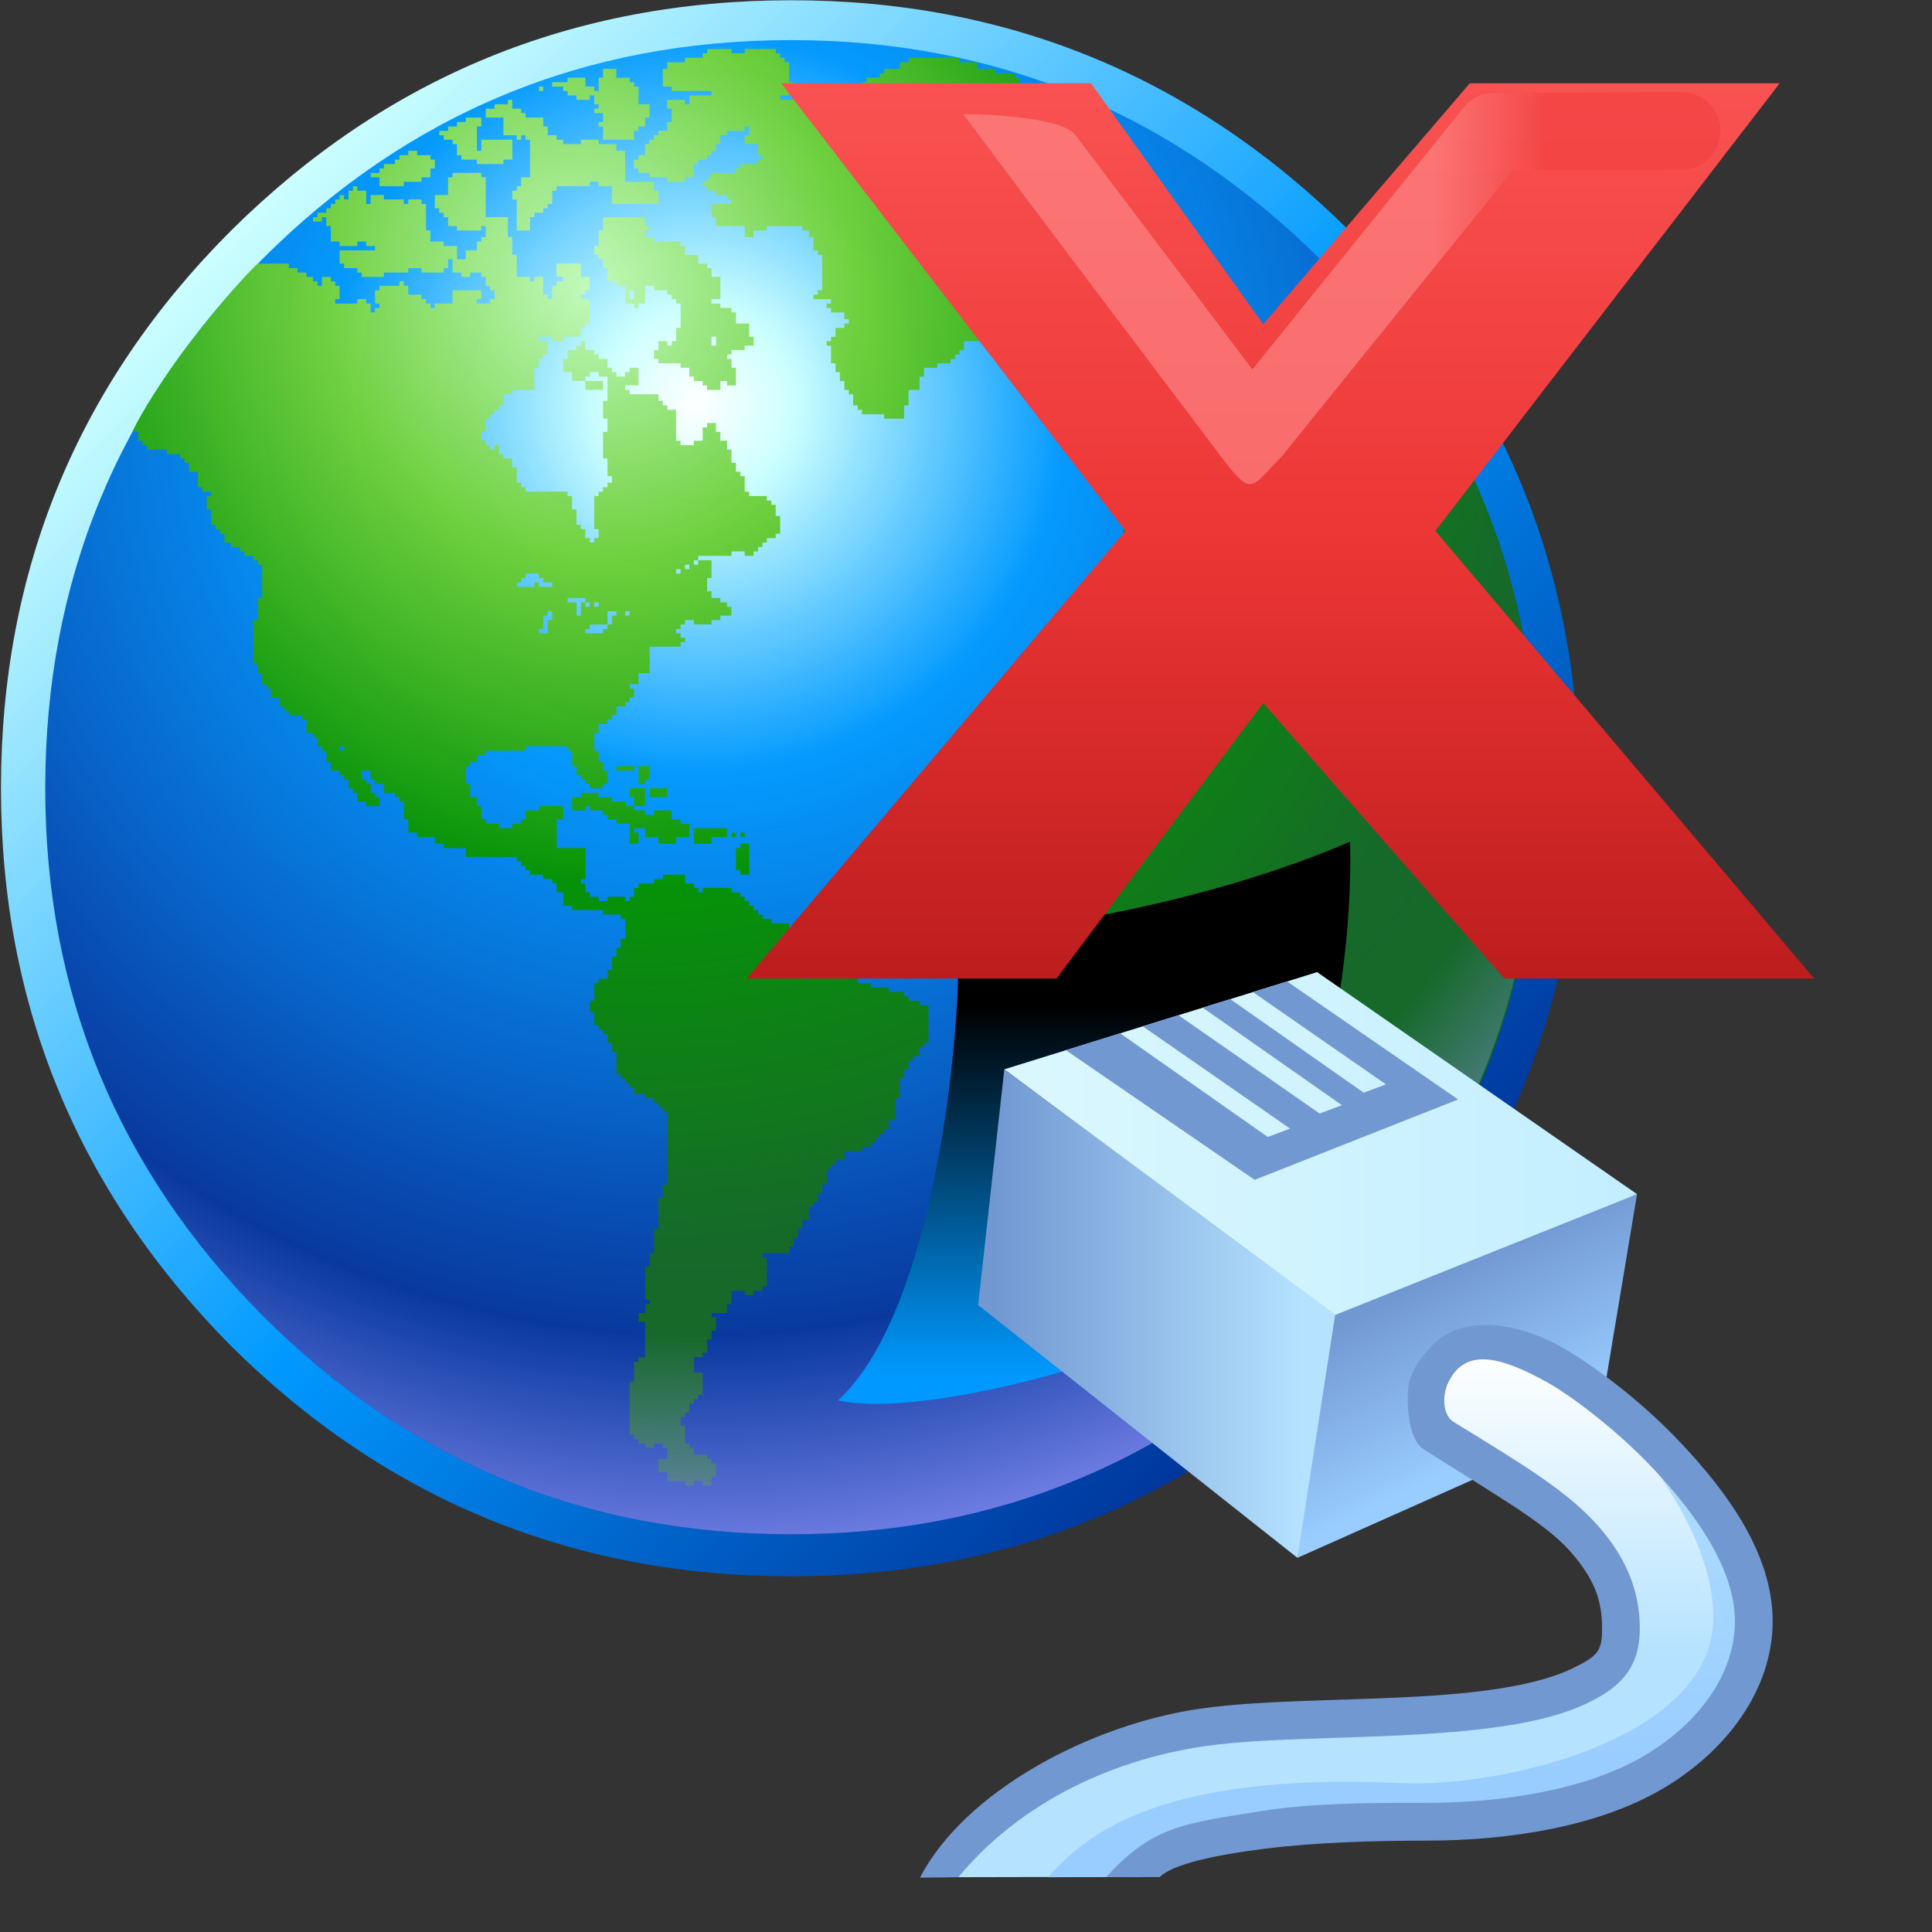 <?xml version="1.0" encoding="UTF-8" standalone="no"?>
<svg
   width="48"
   height="48"
   viewBox="0 0 48 48"
   version="1.1"
   id="svg8"
   inkscape:version="1.3.2 (1:1.3.2+202311252150+091e20ef0f)"
   sodipodi:docname="disconnect-internet.svg"
   inkscape:export-filename="/media/klapeto/Αρχεία/WindowsXP Theme/Vectors/RASTER/connect.png"
   inkscape:export-xdpi="96"
   inkscape:export-ydpi="96"
   xml:space="preserve"
   xmlns:inkscape="http://www.inkscape.org/namespaces/inkscape"
   xmlns:sodipodi="http://sodipodi.sourceforge.net/DTD/sodipodi-0.dtd"
   xmlns:xlink="http://www.w3.org/1999/xlink"
   xmlns="http://www.w3.org/2000/svg"
   xmlns:svg="http://www.w3.org/2000/svg"
   xmlns:rdf="http://www.w3.org/1999/02/22-rdf-syntax-ns#"
   xmlns:cc="http://creativecommons.org/ns#"
   xmlns:dc="http://purl.org/dc/elements/1.1/"><rect x="0" y="0" width="48" height="48" fill="#333333" stroke="none"/><defs
     id="defs2"><linearGradient
       id="linearGradient1"
       inkscape:collect="always"><stop
         style="stop-color:#dcf8fe;stop-opacity:1"
         offset="0"
         id="stop1" /><stop
         style="stop-color:#c3eeff;stop-opacity:1"
         offset="1"
         id="stop2" /></linearGradient><linearGradient
       id="linearGradient1530"
       inkscape:collect="always"><stop
         id="stop1526"
         offset="0"
         style="stop-color:#99ccff;stop-opacity:1" /><stop
         id="stop1528"
         offset="1"
         style="stop-color:#b4e2ff;stop-opacity:1" /></linearGradient><linearGradient
       id="linearGradient1319"
       inkscape:collect="always"><stop
         id="stop1315"
         offset="0"
         style="stop-color:#b4e2ff;stop-opacity:1" /><stop
         id="stop1317"
         offset="1"
         style="stop-color:#ffffff;stop-opacity:1;" /></linearGradient><linearGradient
       id="linearGradient1295"
       inkscape:collect="always"><stop
         id="stop1291"
         offset="0"
         style="stop-color:#99ccff;stop-opacity:1" /><stop
         id="stop1293"
         offset="1"
         style="stop-color:#7298d2;stop-opacity:1" /></linearGradient><linearGradient
       id="linearGradient1279"
       inkscape:collect="always"><stop
         id="stop1275"
         offset="0"
         style="stop-color:#7298d2;stop-opacity:1" /><stop
         id="stop1277"
         offset="1"
         style="stop-color:#b4e2ff;stop-opacity:1" /></linearGradient><linearGradient
       id="linearGradient1271"
       inkscape:collect="always"><stop
         id="stop1267"
         offset="0"
         style="stop-color:#0099ff;stop-opacity:1" /><stop
         id="stop1269"
         offset="1"
         style="stop-color:#000000;stop-opacity:1" /></linearGradient><linearGradient
       gradientTransform="matrix(1,0,0,1,47.228,0.01)"
       gradientUnits="userSpaceOnUse"
       y2="24.992"
       x2="-10.432"
       y1="34.148"
       x1="-10.432"
       id="linearGradient1273"
       xlink:href="#linearGradient1271"
       inkscape:collect="always" /><linearGradient
       gradientTransform="matrix(1,0,0,1,95.859,0.17)"
       gradientUnits="userSpaceOnUse"
       y2="32.75"
       x2="-1.736"
       y1="32.75"
       x1="-9.346"
       id="linearGradient1281"
       xlink:href="#linearGradient1279"
       inkscape:collect="always" /><linearGradient
       gradientTransform="matrix(1,0,0,1,95.859,0.17)"
       gradientUnits="userSpaceOnUse"
       y2="32.682"
       x2="-0.672"
       y1="36.642"
       x1="1.328"
       id="linearGradient1297"
       xlink:href="#linearGradient1295"
       inkscape:collect="always" /><linearGradient
       gradientTransform="matrix(1,0,0,1,95.859,0.17)"
       gradientUnits="userSpaceOnUse"
       y2="33.875"
       x2="2.032"
       y1="41.498"
       x1="2.032"
       id="linearGradient1321"
       xlink:href="#linearGradient1319"
       inkscape:collect="always" /><linearGradient
       x2="819.2"
       x1="-819.2"
       spreadMethod="pad"
       id="gradient0-1-8"
       gradientUnits="userSpaceOnUse"
       gradientTransform="matrix(-0.069,-0.069,-0.069,0.069,-137.769,19.342)"><stop
         id="stop4093-9"
         stop-color="#003399"
         offset="0.0" /><stop
         id="stop4095-7"
         stop-color="#0099ff"
         offset="0.471" /><stop
         id="stop4097-3"
         stop-color="#ccffff"
         offset="1.0" /></linearGradient><radialGradient
       spreadMethod="pad"
       r="819.2"
       id="gradient1-6-61"
       gradientUnits="userSpaceOnUse"
       gradientTransform="matrix(0.153,0,0,0.153,-147.362,-19.476)"
       cy="0"
       cx="0"><stop
         id="stop4100-29"
         stop-color="#ffffff"
         offset="0.0" /><stop
         id="stop4102-3"
         stop-color="#ccffff"
         offset="0.078" /><stop
         id="stop4104-19"
         stop-color="#0099ff"
         offset="0.298" /><stop
         id="stop4106-4"
         stop-color="#0066cc"
         offset="0.537" /><stop
         id="stop4108-78"
         stop-color="#003399"
         offset="0.753" /><stop
         id="stop4110-4"
         stop-color="#9999ff"
         offset="1.0" /></radialGradient><radialGradient
       spreadMethod="pad"
       r="819.2"
       id="gradient2-62-5"
       gradientUnits="userSpaceOnUse"
       gradientTransform="matrix(0.033,0.026,-0.023,0.029,177.219,-98.257)"
       cy="5091.175"
       cx="-1495.203"
       fx="-1495.203"
       fy="5091.175"><stop
         id="stop4113-0"
         stop-color="#00bf00"
         offset="0.0" /><stop
         id="stop4115-3"
         stop-color="#006600"
         offset="0.929" /></radialGradient><linearGradient
       gradientUnits="userSpaceOnUse"
       y2="184.282"
       x2="219.793"
       y1="237.79"
       x1="219.793"
       id="linearGradient1532"
       xlink:href="#linearGradient1530"
       inkscape:collect="always"
       gradientTransform="matrix(0.188,0,0,0.188,58.789,-0.226)" /><linearGradient
       inkscape:collect="always"
       xlink:href="#linearGradient1"
       id="linearGradient2"
       x1="146.17"
       y1="153.379"
       x2="232.588"
       y2="153.379"
       gradientUnits="userSpaceOnUse"
       gradientTransform="matrix(0.188,0,0,0.188,58.789,-0.226)" /><linearGradient
       x2="819.2"
       x1="-819.2"
       spreadMethod="pad"
       id="gradient0-1"
       gradientUnits="userSpaceOnUse"
       gradientTransform="matrix(-0.067,-0.067,-0.067,0.067,-139.501,17.615)"><stop
         id="stop4093"
         stop-color="#003399"
         offset="0.0" /><stop
         id="stop4095"
         stop-color="#0099ff"
         offset="0.471" /><stop
         id="stop4097"
         stop-color="#ccffff"
         offset="1.0" /></linearGradient><radialGradient
       spreadMethod="pad"
       r="819.2"
       id="gradient1-6"
       gradientUnits="userSpaceOnUse"
       gradientTransform="matrix(0.149,0,0,0.149,-148.885,-20.358)"
       cy="0"
       cx="0"
       fx="0"
       fy="0"
       fr="0"><stop
         id="stop4100"
         stop-color="#ffffff"
         offset="0.0" /><stop
         id="stop4102"
         stop-color="#ccffff"
         offset="0.078" /><stop
         id="stop4104"
         stop-color="#0099ff"
         offset="0.298" /><stop
         id="stop4106"
         stop-color="#0066cc"
         offset="0.537" /><stop
         id="stop4108"
         stop-color="#003399"
         offset="0.753" /><stop
         id="stop4110"
         stop-color="#9999ff"
         offset="1.0"
         style="stop-color:#003399;stop-opacity:1" /></radialGradient><radialGradient
       xlink:href="#linearGradient112945"
       id="radialGradient112947"
       cx="17.52"
       cy="11.414"
       fx="17.52"
       fy="11.414"
       r="18.719"
       gradientTransform="matrix(2.902,4.273,-4.023,2.732,-164.465,-137.934)"
       gradientUnits="userSpaceOnUse" /><linearGradient
       id="linearGradient112945"><stop
         style="stop-color:#c1fabb;stop-opacity:1"
         offset="0"
         id="stop112941" /><stop
         style="stop-color:#6ccf3b;stop-opacity:1"
         offset="0.289"
         id="stop133158" /><stop
         style="stop-color:#009100;stop-opacity:1"
         offset="0.62"
         id="stop173606" /><stop
         style="stop-color:#0f661e;stop-opacity:1"
         offset="1"
         id="stop112943" /></linearGradient><radialGradient
       spreadMethod="pad"
       r="819.2"
       id="gradient1-6-7"
       gradientUnits="userSpaceOnUse"
       gradientTransform="matrix(0.149,0,0,0.149,-148.885,-20.358)"
       cy="0"
       cx="0"
       fx="0"
       fy="0"
       fr="0"><stop
         id="stop4100-5"
         stop-color="#ffffff"
         offset="0.0"
         style="stop-color:#ffffff;stop-opacity:0" /><stop
         id="stop4108-8"
         stop-color="#003399"
         offset="0.753"
         style="stop-color:#9999ff;stop-opacity:0.057" /><stop
         id="stop4110-9"
         stop-color="#9999ff"
         offset="1.0" /></radialGradient><linearGradient
       inkscape:collect="always"
       xlink:href="#linearGradient1616"
       id="linearGradient1959"
       gradientUnits="userSpaceOnUse"
       gradientTransform="matrix(-5.33,0,0,5.33,-73.354,0.29)"
       x1="-39.932"
       y1="33"
       x2="-39.932"
       y2="46" /><linearGradient
       id="linearGradient1616"
       inkscape:collect="always"><stop
         id="stop1612"
         offset="0"
         style="stop-color:#f95252;stop-opacity:1" /><stop
         style="stop-color:#ed3636;stop-opacity:1"
         offset="0.5"
         id="stop1624" /><stop
         id="stop1614"
         offset="1"
         style="stop-color:#bd1d1e;stop-opacity:1" /></linearGradient><linearGradient
       inkscape:collect="always"
       xlink:href="#linearGradient1030"
       id="linearGradient1961"
       gradientUnits="userSpaceOnUse"
       gradientTransform="matrix(5.33,0,0,5.33,370.979,0.29)"
       x1="-40.972"
       y1="33.492"
       x2="-39.338"
       y2="33.492" /><linearGradient
       inkscape:collect="always"
       id="linearGradient1030"><stop
         style="stop-color:#ff8e8e;stop-opacity:1"
         offset="0"
         id="stop1026" /><stop
         style="stop-color:#f14040;stop-opacity:1"
         offset="1"
         id="stop1028" /></linearGradient></defs><sodipodi:namedview
     showguides="false"
     inkscape:snap-grids="true"
     inkscape:snap-others="true"
     inkscape:snap-smooth-nodes="true"
     inkscape:object-paths="false"
     id="base"
     pagecolor="#ffffff"
     bordercolor="#666666"
     borderopacity="1.0"
     inkscape:pageopacity="0.0"
     inkscape:pageshadow="2"
     inkscape:zoom="16"
     inkscape:cx="-3.96875"
     inkscape:cy="17.71875"
     inkscape:document-units="px"
     inkscape:current-layer="layer1"
     inkscape:document-rotation="0"
     showgrid="true"
     units="px"
     inkscape:window-width="3840"
     inkscape:window-height="2058"
     inkscape:window-x="0"
     inkscape:window-y="0"
     inkscape:window-maximized="1"
     inkscape:snap-bbox="true"
     inkscape:bbox-nodes="true"
     fit-margin-top="0"
     fit-margin-left="0"
     fit-margin-right="0"
     fit-margin-bottom="0"
     inkscape:bbox-paths="false"
     inkscape:snap-global="true"
     inkscape:pagecheckerboard="0"
     inkscape:showpageshadow="2"
     inkscape:deskcolor="#d1d1d1"><inkscape:grid
       type="xygrid"
       id="grid1504"
       originx="0"
       originy="0"
       spacingy="1"
       spacingx="1"
       units="px"
       visible="true" /><inkscape:grid
       type="xygrid"
       id="grid1507"
       spacingx="0.5"
       spacingy="0.5"
       originx="0"
       originy="0"
       units="px"
       visible="true" /></sodipodi:namedview><g
     inkscape:label="Layer 1"
     inkscape:groupmode="layer"
     id="layer1"
     transform="translate(-12.568)"><g
       id="g1529"
       transform="matrix(0.252,0,0,0.252,67.38,15.146)"><path
         d="m -217.412,17.615 q 0,32.081 22.697,54.996 22.915,22.697 55.215,22.697 32.081,0 54.996,-22.697 22.697,-22.915 22.697,-54.996 0,-32.299 -22.697,-54.996 -22.915,-22.697 -54.996,-22.697 -32.299,0 -55.215,22.697 -22.697,22.697 -22.697,54.996"
         id="path3998"
         style="fill:url(#gradient0-1);fill-rule:evenodd;stroke:none;stroke-width:0.978" /><path
         d="m -213.047,17.615 q 0,30.335 21.387,51.941 21.606,21.606 52.159,21.606 30.335,0 52.159,-21.606 21.387,-21.606 21.387,-51.941 0,-30.554 -21.387,-52.159 -21.824,-21.606 -52.159,-21.606 -30.554,0 -52.159,21.606 -21.387,21.606 -21.387,52.159"
         id="path4000"
         style="fill:url(#gradient1-6);fill-rule:evenodd;stroke:none;stroke-width:0.978" /><path
         d="m -147.793,-55.274 v 0.434 h -0.434 v 0.434 h -1.749 v 0.441 h -1.749 v 0.65 h -0.434 v 1.749 h 0.874 v 0.434 h 3.924 v 0.441 h -2.182 v 0.874 h -0.434 v -0.441 h -1.749 v 0.874 h 0.441 v 1.308 h -0.441 v 0.874 h -0.867 v 0.434 h -0.441 v 0.441 h -0.434 v 0.434 h -0.441 v 1.091 h -0.65 v 0.441 h -0.441 v 0.867 h 0.441 v 0.441 h 1.091 v 0.434 h 1.741 v 0.441 h 1.749 v -0.441 h 0.874 v -1.308 h 0.434 v -0.434 h 0.874 v -0.441 h 0.434 v -0.434 h 0.441 v -0.658 h 0.434 v -0.874 h 0.658 v -0.434 h 1.741 v -0.434 h 0.441 v 0.867 h -0.441 v 0.874 h 1.315 v 1.091 h 0.434 v 0.441 h -0.434 v 0.434 h -1.749 v 0.434 h -0.434 v 0.441 h -2.406 v 0.434 h -0.434 v 0.441 h -0.434 v 0.434 h 0.434 v 0.441 h 0.874 v 0.434 h 1.091 v 0.434 h 0.434 v 0.441 h -1.965 v 1.308 h 0.441 v 0.874 h 2.833 v 1.091 h 0.874 v -0.658 h 1.308 v -0.434 h 3.497 v 0.434 h 0.65 v 0.658 h 0.441 v 1.308 h 0.434 v 0.434 h 0.434 v 3.497 h -0.434 v 0.434 h -0.434 v 0.434 h 1.741 v 0.441 h -0.434 v 0.434 h 0.434 v 0.441 h 1.315 v 0.65 h 0.434 v 0.441 h -0.434 v 0.434 h -0.874 v 0.874 h -0.441 v 0.434 h -0.434 v 0.441 h 0.434 v 1.741 h 0.441 v 0.874 h 0.434 v 0.874 h 0.441 v 0.874 h 0.434 v 0.434 h 0.434 v 1.091 h 0.441 v 0.441 h 0.434 v 0.434 h 2.182 v 0.434 h 1.965 v -1.308 h 0.434 v -1.525 h 1.091 v -1.308 h 0.441 v -0.874 h 1.308 v -0.441 h 1.308 v -0.434 h 0.441 v -0.441 h 0.434 v -0.434 h 0.434 v -0.874 h 1.749 v -0.434 h 0.434 v -0.441 h 0.441 v 0.441 h 0.874 v -0.441 h 1.525 v -0.434 h 0.434 v -0.434 h 1.315 v -0.441 h 0.434 v -1.091 h 0.441 v -1.741 h -0.441 v -0.441 h -0.434 v -1.741 h 1.308 v -0.441 h 0.434 v -0.434 h 0.441 v -0.441 h 0.434 v -0.434 h 0.441 v -1.308 h -0.441 v -0.658 h -0.434 v -0.434 h 2.182 v -0.874 h -0.441 v -0.434 h -0.434 v -0.874 h -0.434 v -0.874 h -1.315 v -0.434 h -1.308 v 1.741 h -0.434 v 0.874 h -0.441 v -1.749 h -0.434 v -0.434 h 0.434 v -1.308 h 0.874 v 0.434 h 0.874 v -1.308 h 1.749 v -0.874 h -0.441 v -0.434 h -1.741 v 0.867 h -0.874 v 0.441 h -0.441 v -1.308 h 0.441 v -0.441 h 3.49 v -0.434 h 0.434 v -0.658 h -2.182 v -0.434 h 0.441 v -0.874 h 0.434 v -0.434 h 0.874 v -0.441 h 0.434 v -1.308 h 0.441 v -0.874 h -0.874 v -0.434 h -2.182 v 1.308 h -0.434 v 0.434 h -0.441 v 0.441 h -0.874 v -0.441 h 0.441 v -0.434 h 0.434 v -0.434 h 0.441 v -1.315 h -2.623 v -0.434 h 0.434 v -0.874 h -0.434 v -0.434 h -1.965 v -0.441 h -1.741 v -0.65 h -1.749 v -0.441 h -5.022 v 0.441 h -0.867 v 0.65 h -1.532 v 0.441 h -0.434 v 0.434 h -1.308 v 0.441 h -0.441 v 0.434 h -2.182 v 0.434 h -2.182 v 0.441 h -2.399 v 0.434 h -1.308 v -0.434 h 0.867 v -0.441 h 0.874 v -0.434 h -0.434 v -0.434 h -0.441 v -1.965 h -0.434 v -0.441 h -0.434 v -0.434 h -0.441 v -0.434 h -3.057 v 0.434 h -1.308 v -0.434 z m -10.261,1.958 v 0.874 h -0.434 v 1.308 h -0.434 v -0.434 h -0.874 v -0.874 h -1.749 v 0.441 h -1.525 v 0.434 h 1.091 v 0.434 h 0.434 v 0.441 h 0.874 v 0.434 h 1.308 v -0.434 h 0.441 v 0.874 h 0.434 v 0.434 h -0.434 v 0.434 h 0.867 v 0.874 h -0.434 v 0.441 h 0.434 v 1.308 h 3.057 v -0.874 h 0.441 v -0.434 h 0.65 v -0.874 h 0.441 v -1.308 h -1.091 v -1.749 h -0.441 v -0.434 h -0.434 v -0.441 h -1.308 v -0.874 z m -6.323,1.749 v 0.434 h 0.434 v -0.434 z m -3.057,1.308 v 0.441 h -1.308 v 0.434 h -0.874 v 0.874 h 1.741 v 1.741 h 1.315 v 0.441 h 0.434 v -0.441 h 0.434 v 0.441 h 0.441 v 3.707 h -0.874 v 0.874 h -0.434 v 0.441 h -0.441 v 0.867 h 0.441 v 3.057 h 1.308 v -1.308 h 0.434 v -0.434 h 0.874 v -0.441 h 0.434 v -0.434 h 0.441 v -1.308 h 0.434 v -0.441 h 3.273 v -0.434 h 0.874 v 0.434 h 1.308 v 1.749 h 4.588 v -1.308 h -0.441 v -0.874 h -2.84 v -3.057 h -0.867 v -0.658 h -1.749 v -0.434 h -1.749 v 0.434 h -1.741 v -0.434 h -0.658 v -0.441 h -0.874 v -0.867 h -0.434 v -0.874 h -1.749 v -0.441 h -0.434 v -0.434 h -0.874 v -0.874 z m -4.148,1.749 v 0.434 h -0.874 v 0.441 h -0.874 v 0.434 h -0.874 v 0.434 h 0.441 v 0.441 h 0.874 v 0.434 h 0.434 v 1.091 h 0.441 v 0.441 h 1.525 v 0.434 h 2.616 v -0.434 h 0.874 v -1.965 h -3.057 v 1.091 h -0.434 v -2.399 h 0.434 v -0.874 z m -5.672,3.273 v 0.434 h -0.874 v 0.441 h -0.441 v 0.434 h -1.091 v 0.434 h -0.434 v 0.441 h -0.874 v 0.434 h 0.874 v 0.874 h 2.399 v -0.434 h 1.749 v -0.441 h 0.874 v -0.874 h 0.434 v -0.867 h -0.434 v -0.441 h -1.315 v -0.434 z m 4.364,2.182 v 0.434 h -0.441 v 1.749 h -1.308 v 1.308 h 0.434 v 0.441 h 0.441 v 0.434 h 0.434 v 0.874 h 0.874 v 0.434 h 2.399 v -0.434 h 0.441 v 1.091 h -0.441 v 0.434 h -0.434 v 0.874 h -1.091 v 0.874 h -0.874 v -1.308 h -1.308 v -0.441 h -1.308 v -1.091 h -0.441 v -2.616 h -0.434 v -0.441 h -1.308 v 0.441 h -0.441 v -0.441 h -1.965 v -0.434 h -1.308 v 0.874 h -0.434 v -1.308 h -0.874 v -0.441 h -0.434 v 0.441 h -0.441 v 0.867 h -0.434 v -0.434 h -0.441 v 0.434 h -0.434 v 0.441 h -0.434 v 0.434 h -0.441 v 0.441 h -0.874 v 0.434 h -0.434 v 0.434 h 0.874 v -0.434 h 0.434 v 0.874 h 0.441 v 1.525 h 0.867 v 0.441 h 1.749 v -0.441 h 0.874 v 0.441 h 0.874 v 0.434 h -3.497 v 1.308 h 0.441 v 0.441 h 1.308 v 0.434 h 0.434 v 0.434 h 2.182 v -0.434 h 2.406 v -0.434 h 1.308 v 0.434 h 2.182 v -0.434 h 0.434 v -0.874 h 0.441 v 1.308 h 0.874 v 0.434 h 0.867 v -0.434 h 1.091 v 0.434 h 0.441 v 0.874 h 0.434 v 0.441 h 0.441 v 0.867 h -0.441 v 0.441 h -1.308 v -0.441 h 0.434 v -0.867 h -2.833 v 1.308 h -1.749 v 0.434 h -0.434 v -0.434 h -0.441 v -0.441 h -0.434 v -0.434 h -1.308 v -0.874 h -0.441 v -0.434 h -0.434 v 0.434 h -1.965 v 0.441 h -0.434 v 1.308 h 0.434 v 0.434 h -0.434 v 0.441 h -0.441 v -0.874 h -0.434 v -0.441 h -0.874 v 0.441 h -2.182 v -0.441 h 0.434 v -1.308 h -0.434 v -0.434 h -0.434 v -0.441 h -0.874 v 0.874 h -0.441 v -0.434 h -0.434 v -0.441 h -0.658 v -0.434 h -0.867 v -0.434 h -0.874 v -0.441 l -3.049,-0.007 c -0.691,0.644 -3.203,3.214 -6.756,7.862 -2.435,3.185 -4.642,6.677 -5.607,8.714 l 0.571,0.022 v 0.867 h 0.434 v 0.441 h 0.441 v 0.434 h 1.965 v 0.441 h 1.308 v 0.434 h 0.434 v 0.434 h 0.441 v 0.874 h 0.867 v 1.532 h 0.441 v 0.434 h 0.874 v 0.434 h -0.441 v 1.315 h 0.441 v 1.525 h 0.434 v 0.434 h 0.434 v 0.441 h 0.441 v 0.874 h 0.65 v 0.434 h 0.874 v 0.434 h 0.441 v 0.441 h 0.874 v 0.434 h 0.434 v 0.441 h 0.434 v 3.273 h -0.434 v 2.182 h -0.434 v 4.364 h 0.434 v 0.874 h 0.434 v 1.091 h 0.441 v 0.434 h 0.434 v 0.874 h 0.874 v 0.874 h 0.434 v 0.434 h 0.441 v 0.434 h 1.308 v 0.441 h 0.434 v 1.308 h 0.658 v 0.434 h 0.434 v 0.874 h 0.441 v 0.441 h 0.434 v 1.091 h 0.441 v 0.874 h 0.867 v 0.434 h 0.441 v 0.434 h 0.434 v 0.874 h 0.441 v 0.441 h 0.434 v 0.867 h 0.874 v 0.441 h 1.308 v -0.874 h -0.434 V 18.055 h -0.441 v -0.874 h -0.434 v -0.441 h -0.441 v -0.867 h 0.874 v 0.867 h 0.441 v 0.441 h 0.867 v 0.874 h 1.091 v 0.434 h 0.441 v 0.434 h 0.434 v 1.749 h 0.441 v 1.308 h 0.867 v 0.441 h 1.749 v 0.65 h 0.874 v 0.441 h 2.182 v 0.867 h 5.022 v 0.441 h 0.434 v 0.434 h 0.434 v 0.441 h 0.441 v 0.434 h 1.308 v 0.434 h 0.874 v 0.441 h 0.434 v 0.874 h 0.658 v 1.308 h 0.874 v 0.434 h 3.049 v 0.441 h 1.749 v 0.434 h 0.434 v 1.965 h -0.434 v 0.874 h -0.434 v 0.867 h -0.441 v 1.315 h -0.434 v 0.874 h -0.874 v 0.434 h -0.434 v 1.749 h -0.441 v 1.091 h 0.441 v 1.308 h 0.434 v 0.434 h 0.434 v 0.441 h 0.441 v 0.867 h 0.434 v 0.874 h 0.441 v 2.182 h 0.434 v 0.441 h 0.434 v 0.434 h 0.441 v 0.434 h 0.434 v 0.658 h 1.091 v 0.434 h 0.874 v 0.441 h 0.441 v 0.434 h 0.434 v 0.441 h 0.434 v 7.197 h -0.434 v 1.315 h -0.434 v 3.049 h -0.441 v 2.406 h -0.434 v 1.308 h -0.441 v 3.273 h 0.441 v 0.434 h -0.441 v 0.874 h -0.65 v 0.874 h 0.65 v 3.49 h -0.65 v 0.441 h -0.441 v 1.958 h -0.434 v 5.239 h 0.434 v 0.441 h 0.441 v 0.434 h 0.65 v 0.434 h 0.874 v -0.434 h 0.874 v 0.434 h 0.434 V 83.739 h -0.867 v 1.315 h 0.867 v 0.867 h 1.749 v 0.441 h 0.874 v -0.441 h 0.874 v 0.441 h 0.867 v -0.874 h 0.441 V 84.18 h -0.441 V 83.739 h -0.434 v -0.434 h -1.308 v -0.658 h -0.441 v -0.434 h -0.434 v -1.749 h -0.434 v -0.867 h 0.434 v -0.441 h 0.434 v -0.874 h 0.441 v -0.434 h 0.434 v -0.434 h 0.441 v -2.182 h -0.874 V 73.702 h 0.874 v -0.434 h 0.434 v -1.315 h 0.434 v -0.867 h 0.441 v -1.315 h -0.441 v -0.434 h 1.532 v -0.874 h 0.434 V 67.155 h 1.308 v 0.434 h 0.874 V 67.155 h 0.874 v -0.434 h 0.434 v -2.84 h -0.434 v -0.434 h 2.616 v -0.658 h 0.441 v -0.874 h 0.434 v -0.874 h 0.441 v -0.867 h 0.65 v -1.315 h 0.441 v -0.434 h 0.434 v -0.874 h 0.434 v -0.874 h 0.441 v -1.525 h 0.434 v -0.434 h 0.441 v -0.441 h 0.874 v -0.874 h 1.741 v -0.434 h 0.874 v -0.441 h 0.434 v -0.434 h 0.441 v -0.434 h 0.434 v -0.441 h 0.441 v -0.874 h 0.65 v -2.182 h 0.441 v -1.958 h 0.434 v -0.874 h 0.434 v -0.874 h 0.441 v -0.434 h 0.65 v -0.874 h 0.441 V 42.71 h 0.434 v -3.707 h -0.874 v -0.434 h -1.091 v -0.441 h -0.434 v -0.434 h -1.525 v -0.441 h -1.749 V 36.821 h -1.308 v -1.308 h -3.931 v -2.182 h -0.434 v -0.441 h -0.441 v -0.434 h -0.65 v -0.441 h -0.874 v -0.434 h -0.441 v -0.658 h -1.741 V 30.491 h -0.874 v -0.434 h -0.434 v -0.441 h -0.441 v -0.434 h -0.434 V 28.742 h -0.441 v -0.434 h -0.434 v -0.434 h -0.874 v -0.441 h -2.833 v 0.441 h -0.441 v -0.441 h -0.434 v -0.434 h -0.874 v -0.874 h -2.182 v 0.434 h -0.874 v 0.441 h -1.525 v 0.434 h -0.441 v 0.874 h -0.434 v 0.434 h -0.441 v -0.434 h -1.741 v 0.434 h -0.874 v -0.434 h -0.874 v -0.434 h -0.434 v -0.874 h -0.441 v -0.441 h 0.441 v -3.049 h -2.84 v -2.84 h 0.658 v -1.308 h -2.399 v 0.434 h -1.315 v 0.874 h -0.434 v 0.434 h -0.874 v 0.441 h -1.308 v -0.441 h -1.308 v -0.434 h -0.441 v -1.308 h -0.434 v -0.874 h -0.658 v -1.308 h -0.434 v -1.749 h 0.434 v -0.434 h 0.658 v -0.658 h 0.874 V 13.907 h 3.924 v -0.441 h 4.148 v 0.441 h 0.441 v 1.525 h 0.434 v 0.874 h 0.434 v 0.434 h 0.441 v 0.441 h 0.434 v 0.434 h 1.308 v -0.434 h 0.441 v -1.308 h -0.441 v -0.874 h -0.434 V 13.907 h -0.434 v -1.749 h 0.434 v -0.874 h 0.874 v -0.434 h 0.434 v -0.441 h 0.441 V 9.543 h 0.867 V 9.102 h 0.441 V 8.669 h 0.434 V 7.794 h -0.434 V 7.361 h 0.874 V 6.27 h 1.091 v -2.623 h 3.057 V 3.213 h 0.434 V 2.772 h -0.434 V 2.339 H -150.85 V 1.905 h 0.441 V 1.464 h 0.434 V 1.031 h 0.874 v 0.434 h 1.741 V 1.031 h 0.874 V 0.59 h 1.091 v -0.867 h -0.434 v -0.441 h -0.658 V -1.151 h -0.874 v -0.658 h -0.434 v -1.308 h 0.434 v -1.749 h -1.308 v 0.441 h -0.434 v -0.441 h 0.434 v -0.434 h 3.273 v -0.441 h 1.308 v 0.441 h 0.874 v -0.441 h 0.441 v -0.434 h 0.434 v -0.434 h 0.434 v -0.441 h 0.874 v -0.434 h 0.441 v -1.749 h -0.441 v -1.091 h -0.434 v -0.434 h -0.441 v -0.441 h -1.741 v -0.434 h -0.441 v -1.525 h -0.434 v -0.441 h -0.434 v -0.874 h -0.441 v -1.308 h -0.434 v -0.874 h -0.658 v -0.867 h -0.434 v -0.874 h -0.874 v 0.434 h -0.434 v 1.308 h -0.874 v 0.441 h -1.308 v -0.441 H -150.85 v -3.049 h -0.874 v -0.441 h -0.434 v -0.434 h -0.434 v -0.658 h -2.84 v -0.434 h -0.441 v -0.441 h 1.315 v -1.741 h -0.874 v 0.434 h -0.441 v 0.441 h -0.867 v -0.441 h -0.441 v -0.434 h -0.434 v -0.874 h -0.874 v -0.441 h -0.434 v -0.434 h -0.874 v -0.874 h -0.441 v 0.441 h -0.434 v 0.434 h -0.874 v 0.874 h -0.434 v 1.308 h 0.874 v 0.874 h 1.308 v -0.434 h 0.434 v -0.441 h 0.874 v 0.441 h 0.874 v 2.399 h -0.441 v 1.741 h 0.441 v 1.315 h -0.441 v 2.616 h 0.441 v 1.749 h 0.434 v 0.65 h -0.434 v 0.441 h -0.441 v 0.434 h -0.434 v 0.434 h -0.434 v 3.273 h 0.434 v 0.874 h -0.434 v 0.441 h -0.441 v -0.441 h -0.434 v -0.874 h -0.441 v -0.434 h -0.434 v -1.525 h -0.434 v -1.315 h -0.441 v -0.434 h -4.148 v -0.434 h -0.434 v -0.441 h -0.434 v -1.525 h -0.441 v -0.874 h -0.874 v -0.434 h -0.434 v -0.874 h -0.434 v 0.434 h -0.441 v -0.434 h -0.434 v -0.441 h -0.441 v -0.867 h 0.441 v -1.315 h 0.434 v -0.434 h 0.441 v -0.434 h 0.434 v -0.441 h 0.434 v -1.091 h 0.874 v -0.434 h 2.182 v -2.182 h 0.441 v -0.874 h 0.434 v -0.441 h 0.434 v -1.308 h -0.867 v -0.434 h 1.308 v 0.434 h 1.091 v -0.434 h 1.741 v -0.874 h 0.441 v -0.434 h 0.434 v -2.406 h -0.874 v -0.434 h 0.441 v -0.434 h 0.434 v -1.315 h -0.874 v -1.308 h -2.399 v 1.308 h 0.658 v 0.441 h -0.658 v 0.434 h -0.434 v 1.308 h -0.441 v -0.434 h -0.434 v -1.749 h -0.874 v 0.441 h -0.434 v -0.441 h -1.308 v -2.182 h -0.441 v -1.741 h -0.434 v -1.965 h -2.182 v -3.931 h -0.441 v -0.434 z m 13.093,20.514 v 0.874 h 1.741 v -0.874 z m 1.741,-16.15 v 1.308 h -0.434 v 1.532 h -0.434 v 0.867 h 0.434 v 0.441 h 0.434 v 0.874 h 0.441 v 1.308 h 0.874 v 0.434 h 0.867 v 1.749 h 0.874 v 0.434 h 0.441 v -0.434 h 0.65 v -1.749 h 0.874 v 0.441 h 1.308 v 0.434 h 0.441 v 0.434 h 0.434 v 0.441 h 0.441 v 2.399 H -150.85 v 1.308 h -0.434 v 0.441 h -0.441 v -0.441 h -0.867 v 0.874 h -0.441 v 0.874 h 0.441 v 0.434 h 2.182 v 0.441 h 0.867 v 0.874 h 0.441 v 0.434 h 0.874 v 0.434 h 0.434 v 0.441 h 1.308 v -0.874 h 0.658 v 0.434 h 0.874 v -1.741 h -0.441 v -0.874 h -0.434 v -0.441 h 0.434 v -0.434 h 1.308 v -0.434 h 0.874 v -0.874 h -0.434 v -1.308 h -1.308 v -1.091 h -0.441 v -0.441 h -1.091 v -0.434 h -0.874 v -0.441 h 0.874 v -2.182 h -0.874 v -0.867 h -0.434 v -0.441 h -0.874 v -0.874 h -1.308 v -0.867 h -0.434 v -0.441 h -2.623 v -0.434 h -0.874 v -0.658 h 0.441 v -0.434 h -0.441 v -0.874 z m 73.567,7.197 -0.672,0.007 v 0.434 h -0.434 v 0.874 h -0.658 v 1.525 h -0.434 v 0.874 h -0.441 v 0.874 h -0.434 v 1.308 h -0.874 v 0.874 h -0.434 v 0.874 h -0.441 v 0.874 h -0.434 v 0.434 h -0.441 v 0.434 h -0.434 v 0.441 h -0.434 v 0.434 h -0.441 v 0.658 h -0.434 v 0.434 h -0.874 v 0.441 h -0.434 v 0.434 h -0.441 v 0.434 h -1.091 v 0.441 h 0.658 v 0.434 h -0.658 v 1.308 h 0.658 v 1.749 h -0.658 v 0.874 h 0.658 v 1.525 h 0.434 v 0.441 h 2.182 v -0.441 h 0.441 v -0.65 h 0.434 v -0.874 h 0.434 v -0.441 h 0.441 v -0.434 h 0.434 v 1.749 h -0.434 v 1.091 h 0.434 v 1.308 h 0.441 v 0.874 h 0.434 V -9.23 h 1.749 v -0.65 h 1.091 v -0.874 h 0.434 v -1.308 h 0.434 v -1.091 h 0.441 v -0.874 h 0.434 v -0.441 h 0.441 v -1.741 h -0.874 v -2.623 h 0.434 v -0.434 h 0.441 v -0.434 h 0.867 v -0.441 h 0.441 v 4.364 h 0.434 v 0.441 h 0.874 v 0.434 h 0.434 v 0.434 h -0.434 v 1.965 h 0.434 v 0.874 h -0.434 v -0.434 h -0.434 v -0.441 h -0.441 v 0.441 h -0.434 v 0.434 h -0.441 v 0.434 h -0.434 v 1.315 h -0.434 V -8.789 h -0.874 v 0.434 h -0.441 V -8.789 h -0.867 v 0.434 h -0.658 v 0.434 h -1.749 v -0.434 h -2.182 v -1.965 h 0.441 v -0.874 h -0.441 v -1.308 h -0.434 v 0.441 h -0.874 v 0.434 h -0.434 v 0.434 h -0.441 v 1.965 h 0.441 v 1.749 h -0.874 v 0.434 h -1.965 v 0.874 h -0.434 v 0.874 h -0.441 v 0.434 h -0.434 v 0.441 h -0.441 v -1.749 h -0.434 v -0.434 h -0.434 v -0.441 h -0.441 v -0.874 h -0.434 v -0.434 h -0.441 v -3.707 h -1.308 v -0.441 h -0.434 v -0.65 h 0.434 v -0.874 h -1.741 v 0.434 h -0.441 v 1.532 h -0.65 v 1.741 h 0.65 v 1.091 h -2.833 v 1.308 h -0.441 v -0.434 h -0.874 v 0.434 h -0.434 v 0.874 h 0.874 v 2.623 h 1.741 v -0.441 h 1.315 v -0.434 h 0.65 v 0.434 h 0.874 v 0.441 h -0.874 v 0.434 h -0.65 v 0.441 h -0.441 v 0.867 h 1.965 v -0.434 h 1.749 v 0.434 h -1.315 v 0.441 h -0.867 v 1.525 h 0.867 v 0.441 h 0.441 v 0.434 h 0.434 v 0.434 h 0.441 V 3.213 h -4.148 V 2.772 h -0.874 v 0.441 h -0.874 v 6.33 h 0.874 v 0.867 h 0.434 v 0.441 h -0.434 v 1.308 h -0.434 v 0.434 h -0.441 v 0.441 h -0.434 v 0.874 h -0.441 v 1.091 h -0.434 v 0.434 h -0.434 v 0.441 h -0.441 v 0.434 h -0.874 v 0.434 h -0.434 v 0.441 h -0.434 v 0.874 h -1.532 v 2.182 h -0.874 v 0.434 h -0.434 v 0.874 h -0.434 v 0.434 h 0.434 v 1.965 h 0.434 v 0.874 h -0.434 v 0.434 h -0.434 v 2.623 h 0.434 v 0.434 h 0.434 v 0.434 h 0.441 v 0.441 h 0.434 v 0.434 h 1.091 v 0.441 h 0.441 v 0.434 h 0.434 v 1.091 h 0.434 v 0.874 h 0.874 v 0.434 h 0.441 v 0.441 h 0.434 v 0.434 h 0.434 v 0.434 h 2.623 v -0.434 h 3.273 v 0.434 h 0.434 v -0.434 h 1.749 v -0.434 h 2.182 v 0.434 h 0.874 v 0.434 h 2.833 v 0.441 h 0.441 v 1.308 h -0.441 v 0.874 h -0.434 v 1.749 h 0.434 v 0.434 h 0.874 v 1.525 h 0.441 v 0.441 h 0.434 v 1.741 h 0.434 v 0.441 h 0.441 v 0.874 h 0.434 v 1.308 h -0.434 v 0.434 h -0.441 v 0.441 h 0.441 v 0.867 h -0.874 v 1.965 h -0.434 v 1.308 h 0.434 v 0.874 h 0.434 v 0.874 h 0.441 v 1.308 h 0.434 v 1.315 h 0.441 v 1.525 h 0.434 v 0.874 h 0.434 v 1.741 h 0.441 v 0.441 h 0.434 v 0.434 h 0.441 v 0.874 h 0.434 v 2.182 h 1.091 v 0.658 h 2.182 v -0.658 l 1.669,0.014 c 4.744,-6.396 15.362,-19.646 15.362,-45.292 0,-25.646 -11.112,-40.433 -18.542,-49.006 z m -70.944,0.007 h 0.434 v 0.867 h -0.434 z m 37.539,1.308 h 0.434 v 0.434 h -0.434 z m -29.467,3.273 h 0.441 v 0.874 h -0.441 z m 31.209,0.434 v 0.441 h -0.434 v 0.867 h -0.441 v 0.874 h 0.874 v 0.441 h -0.434 v 0.434 h -0.441 v 0.874 h 1.315 v 0.434 h 0.874 v 0.441 h 0.434 v 0.434 h 1.308 v 0.658 h 2.182 v -0.658 h 2.84 v -0.434 h 0.874 v -0.441 h 0.867 v -0.434 h 0.441 v -0.434 h 0.434 v -1.315 h -0.434 v -0.434 h -0.441 v -0.441 h -0.434 v -0.434 h -0.434 v -0.434 h -1.749 v 0.434 h -2.399 v -0.434 h -1.749 v 0.434 h -0.434 v 0.434 h -0.441 v -0.434 h -0.434 v -0.434 h -0.434 v -0.441 z m 35.357,3.057 h 1.308 v 0.874 h -0.434 v 0.434 h -0.441 v 0.441 h -0.434 v 0.434 h -0.434 v 0.658 h -0.441 v -1.965 h 0.441 v -0.434 h 0.434 z m 2.616,7.638 h 1.091 v 0.441 h -0.434 v 0.434 h -1.965 v -0.434 h 1.308 z m -23.564,7.855 h 0.867 v 0.874 h -1.308 v -0.434 h 0.441 z m -48.233,3.497 h 0.434 v 0.434 h -0.434 z m -0.874,0.433 h 0.441 v 0.441 H -150.85 Z m -14.842,0.441 h 1.315 v 0.434 h 0.434 v 0.434 h 0.874 v 0.441 h -1.308 v -0.441 h -0.441 v 0.441 h -1.741 v -0.441 h 0.434 v -0.434 h 0.434 z m 69.181,0 h 0.874 v 0.867 h 0.441 v 0.441 h -3.057 v -0.441 h 0.874 v -0.434 h 0.867 z m -3.924,1.741 h 0.874 v 1.532 h -0.441 v -0.441 h -0.434 z m -61.11,0.658 h 1.749 v 0.434 h 0.434 v 0.441 h -0.434 v -0.441 h -0.441 v 1.308 h -0.434 v -1.308 h -0.874 z m 2.623,0.434 h 0.434 v 0.441 h -0.434 z m -4.588,0.874 h 0.441 V 1.031 h -0.441 v 1.308 h -0.867 V 1.905 h 0.434 V 0.59 h 0.434 z m 5.896,0 h 0.874 v 0.434 h -0.441 V 1.464 h -0.434 V 1.905 h -0.441 v 0.434 h -1.741 V 1.905 h 0.434 V 1.464 h 1.749 z m 1.741,0 h 0.441 v 0.434 h -0.441 z m 68.748,3.49 h 0.874 v 0.441 h 0.658 v 0.434 h 0.434 V 4.954 h 0.874 v 0.441 h 0.434 v 1.525 h 0.441 v 1.749 h 0.434 v 0.874 h 0.434 v 0.434 h 0.441 v 0.434 h 1.308 V 9.543 h 0.434 V 9.102 h 0.441 V 7.361 h 0.434 V 6.92 h 0.441 v 1.749 h 0.434 v 0.434 h 0.434 v 0.874 h 0.658 v 0.434 h 0.874 v 0.441 h 1.749 v -0.441 h 0.434 v 0.441 h 2.182 v 0.434 h 0.434 v 0.874 h -0.434 v 0.434 h -0.434 v 0.874 h -0.441 v 0.441 h -0.434 v 0.434 h -5.022 V 13.907 h -2.182 v -0.441 h -3.057 v 0.441 h -0.434 v 1.091 h 0.434 v 0.434 h -1.308 v -0.434 h -1.091 v -0.658 h -0.434 v -0.874 h -0.441 v -0.434 h -1.308 v -0.441 h -1.308 v -0.434 h -0.441 V 9.543 h -0.434 V 9.102 h -4.148 v 0.441 h -3.057 v 0.434 h -0.874 V 8.228 h 0.441 V 7.794 h 0.434 V 6.27 h 0.874 V 5.829 h 1.308 V 5.395 h 0.441 V 4.087 h 0.434 v 0.434 h 1.965 V 4.087 h 0.874 v 1.308 h -0.441 v 2.833 h 1.315 V 7.794 h 0.434 V 4.521 h 0.434 V 4.954 h 0.874 v 0.874 h 0.441 v 0.441 h 0.867 v 1.958 h -1.308 v 0.874 h 0.441 v 0.441 h 1.741 v 0.434 h 0.441 V 9.102 h 1.091 V 8.669 h 0.867 v -0.441 h 0.441 V 6.27 h -0.441 V 5.395 h -0.867 V 4.954 h -0.658 V 4.521 h -0.874 z m -9.82,3.273 v 0.874 h 1.308 V 6.92 Z m -4.364,2.623 h 1.749 v 0.867 h -0.874 v 0.441 h -1.749 v -0.441 h -1.091 V 9.977 h 1.965 z m -82.715,3.924 h 0.441 v 0.441 h -0.441 z m 96.466,0.441 h 0.434 v 0.434 h -0.434 z m -69.181,1.525 v 0.441 h 1.741 v -0.441 z m 2.182,0 v 1.749 h 0.65 v -0.441 h 0.441 v -1.308 z m 77.469,0.441 h 0.441 v 0.434 h 0.434 v 0.434 h 0.441 v 0.441 h 0.434 v 0.874 h -0.874 v -0.441 h -0.874 z m -78.344,1.741 v 0.874 h 0.434 v 0.874 h 1.091 v -1.749 z m 0.434,1.749 h -0.874 v -0.441 h -1.308 v -0.434 h -1.308 V 18.055 h -1.749 v 0.434 h -0.867 v 1.308 h 1.308 v -0.434 h 0.434 v 0.434 h 1.308 v 0.441 h 0.441 v 0.434 h 0.874 v 0.434 h 1.308 v 1.965 h 0.874 v -1.091 h -0.441 v -0.434 h 1.091 v 0.874 h 1.315 v 0.65 h 1.741 v -0.65 h 1.308 v -1.315 h -0.867 v -0.434 h -0.874 v -0.874 h -1.749 v 0.441 h -0.874 v -0.441 h -1.091 z m 1.532,-1.749 v 0.874 h 1.741 v -0.874 z m 80.309,0 h 0.874 v 0.441 h 0.434 v 0.434 h 0.441 v 0.874 h 0.434 v 0.434 h 0.441 v 0.874 h 0.434 v 0.874 h 0.658 v 0.874 h 0.434 v 0.65 h 0.434 v 0.441 h 0.441 v 1.308 h 0.434 v 0.434 h 0.441 v 1.308 h 0.434 v 0.874 h -0.434 v -0.434 h -0.874 v -0.441 h -0.441 v -0.434 h -0.434 v -0.874 h -1.091 v -1.741 h -0.434 v -1.091 h -0.441 v -0.874 h -0.434 v -0.874 h -0.441 v -0.874 h -0.434 v -0.874 h -0.434 V 18.055 h -0.441 z m -44.736,3.057 v 0.874 h -0.441 v 1.525 h 0.874 v -0.65 h 0.434 v -0.874 h 0.441 v -0.874 z m -31.209,0.874 v 1.525 h 1.741 v -0.65 h 1.532 v -0.874 z m 3.707,0.434 v 0.441 h 0.441 v -0.441 z m 0.874,0 v 0.441 h 0.434 v -0.441 z m 0,1.091 v 0.441 h -0.434 v 2.182 h 0.434 v 0.434 h 0.874 v -3.057 z m 6.763,12.443 h 0.441 v 0.434 h -0.441 v 0.441 h -0.65 v -0.441 h 0.65 z"
         style="fill:url(#radialGradient112947);fill-opacity:1;fill-rule:evenodd;stroke:none;stroke-width:0.978"
         id="path4002" /><path
         d="m -213.047,17.615 q 0,30.335 21.387,51.941 21.606,21.606 52.159,21.606 30.335,0 52.159,-21.606 21.387,-21.606 21.387,-51.941 0,-30.554 -21.387,-52.159 -21.824,-21.606 -52.159,-21.606 -30.554,0 -52.159,21.606 -21.387,21.606 -21.387,52.159"
         id="path4000-7"
         style="fill:url(#gradient1-6-7);fill-rule:evenodd;stroke:none;stroke-width:0.978" /></g><path
       style="fill:url(#linearGradient1273);fill-opacity:1;stroke:none;stroke-width:1px;stroke-linecap:butt;stroke-linejoin:miter;stroke-opacity:1"
       d="m 46.112,20.91 c -3.362,1.459 -7.699,2.218 -9.738,2.272 0.1,2.417 -0.568,9.391 -2.986,11.611 2.373,0.526 8.94,-1.46 10.232,-2.794 0.979,-1.764 2.596,-6.55 2.492,-11.089 z"
       id="path1240"
       sodipodi:nodetypes="ccccc" /><g
       id="g1"
       transform="translate(-1.531)"><g
         id="g8"
         style="opacity:1"
         transform="translate(-47.655)"><path
           style="fill:url(#linearGradient2);stroke:none;stroke-width:0.938;stroke-linecap:butt;stroke-linejoin:round;stroke-miterlimit:4;stroke-dasharray:none;stroke-opacity:1"
           d="m 86.706,26.567 7.771,-2.415 7.949,5.517 -7.299,3.189 z"
           id="path1242"
           sodipodi:nodetypes="ccccc" /><path
           style="fill:url(#linearGradient1281);fill-opacity:1;stroke:none;stroke-width:0.938;stroke-linecap:butt;stroke-linejoin:round;stroke-miterlimit:4;stroke-dasharray:none;stroke-opacity:1"
           d="m 93.988,38.704 1.199,-5.852 -8.481,-6.285 -0.65,5.857 z"
           id="path1244"
           sodipodi:nodetypes="ccccc" /><path
           style="fill:url(#linearGradient1297);fill-opacity:1;stroke:none;stroke-width:0.938;stroke-linecap:butt;stroke-linejoin:round;stroke-miterlimit:4;stroke-dasharray:none;stroke-opacity:1"
           d="m 93.988,38.704 7.487,-3.336 0.951,-5.699 -7.5,3 z"
           id="path1248"
           sodipodi:nodetypes="ccccc" /><path
           id="path1329"
           style="fill:#7298d2;fill-opacity:1;stroke:none;stroke-width:1px;stroke-linecap:butt;stroke-linejoin:miter;stroke-opacity:1"
           d="m 93.732,24.384 -0.85,0.264 3.306,2.293 -0.553,0.207 -3.315,-2.325 -0.684,0.213 3.457,2.422 -0.553,0.207 -3.507,-2.442 -0.888,0.276 3.661,2.541 -0.555,0.207 -3.666,-2.574 -1.349,0.419 4.69,3.221 5.054,-1.997 z"
           sodipodi:nodetypes="ccccccccccccccccc" /></g><g
         id="g7"
         style="opacity:1"
         transform="translate(-47.393,-0.41)"><path
           style="fill:url(#linearGradient1321);fill-opacity:1;stroke:none;stroke-width:0.8;stroke-linecap:butt;stroke-linejoin:miter;stroke-miterlimit:4;stroke-dasharray:none;stroke-opacity:1"
           d="m 97.427,35.67 c 3.379,2.662 4.5,3.419 4.5,5 0,3 -7.03,2.155 -10.53,2.655 -2.666,0.381 -5.069,1.919 -6.558,3.724 l 4.986,-0.01 c 1,-1 4.602,-1.368 7.102,-1.368 4,0 8,-2 8,-5 0,-3 -3.787,-5.687 -4.722,-6.3 -2.286,-1.499 -3.609,0.645 -2.778,1.3 z"
           id="path1250"
           sodipodi:nodetypes="sssccsssss" /><path
           style="fill:url(#linearGradient1532);fill-opacity:1;stroke:none;stroke-width:1px;stroke-linecap:butt;stroke-linejoin:miter;stroke-opacity:1"
           d="m 100.424,34.782 c 1.502,0.887 3.67,3.642 3.635,5.856 -0.048,2.976 -5.25,4.191 -7.759,4.074 -6.154,-0.287 -7.901,1.373 -8.772,2.338 l 2.297,-0.013 1.623,-0.957 7.987,-0.529 3.526,-1.456 2.04,-2.493 -1.083,-4.009 z"
           id="path1325"
           sodipodi:nodetypes="csscccccccc" /><path
           style="color:#000000;font-style:normal;font-variant:normal;font-weight:normal;font-stretch:normal;font-size:medium;line-height:normal;font-family:sans-serif;font-variant-ligatures:normal;font-variant-position:normal;font-variant-caps:normal;font-variant-numeric:normal;font-variant-alternates:normal;font-variant-east-asian:normal;font-feature-settings:normal;font-variation-settings:normal;text-indent:0;text-align:start;text-decoration:none;text-decoration-line:none;text-decoration-style:solid;text-decoration-color:#000000;letter-spacing:normal;word-spacing:normal;text-transform:none;writing-mode:lr-tb;direction:ltr;text-orientation:mixed;dominant-baseline:auto;baseline-shift:baseline;text-anchor:start;white-space:normal;shape-padding:0;shape-margin:0;inline-size:0;clip-rule:nonzero;display:inline;overflow:visible;visibility:visible;isolation:auto;mix-blend-mode:normal;color-interpolation:sRGB;color-interpolation-filters:linearRGB;solid-color:#000000;solid-opacity:1;vector-effect:none;fill:#7298d2;fill-opacity:1;fill-rule:nonzero;stroke:none;stroke-width:0.938;stroke-linecap:round;stroke-linejoin:miter;stroke-miterlimit:4;stroke-dasharray:none;stroke-dashoffset:0;stroke-opacity:1;color-rendering:auto;image-rendering:auto;shape-rendering:auto;text-rendering:auto;enable-background:accumulate;stop-color:#000000"
           d="m 97.091,33.824 c -0.305,0.313 -0.555,0.646 -0.607,1.041 -0.052,0.395 -0.007,1.305 0.37,1.546 1.756,1.122 3.01,1.821 3.637,2.528 0.627,0.707 0.804,1.238 0.804,1.933 0,0.567 -0.108,0.681 -0.729,0.986 -0.621,0.305 -1.568,0.499 -2.641,0.609 -2.145,0.221 -4.766,0.131 -6.596,0.392 -2.778,0.397 -5.877,2.072 -6.981,4.201 l 0.957,-0.014 c 1.408,-1.707 3.604,-2.894 6.157,-3.258 1.67,-0.239 4.314,-0.156 6.56,-0.388 1.123,-0.116 2.151,-0.304 2.958,-0.7 0.807,-0.396 1.253,-0.895 1.253,-1.828 0,-0.885 -0.303,-1.724 -1.04,-2.556 -0.738,-0.832 -1.782,-1.476 -3.59,-2.58 -0.244,-0.149 -0.308,-0.616 -0.12,-0.997 0.428,-0.864 1.319,-0.619 2.485,0.035 0.453,0.254 1.62,1.078 2.633,2.161 1.013,1.083 1.994,2.448 1.994,3.754 0,1.292 -0.875,2.537 -2.285,3.36 -1.41,0.823 -3.462,1.152 -5.384,1.152 -1.26,0 -2.78,-0.008 -4.12,0.208 -1.864,0.301 -2.669,0.355 -3.832,1.638 l 1.33,-0.002 c 0.315,-0.315 1.341,-0.545 2.619,-0.705 1.278,-0.16 2.763,-0.2 4.003,-0.2 2.078,0 4.267,-0.352 5.857,-1.28 1.59,-0.927 2.75,-2.461 2.75,-4.17 0,-1.693 -1.152,-3.224 -2.247,-4.395 -1.096,-1.171 -2.29,-1.998 -2.847,-2.331 -1.183,-0.712 -2.589,-0.92 -3.349,-0.14 z"
           id="path1536"
           sodipodi:nodetypes="sscsssssccsssssssssssssccsssssss" /></g></g><g
       transform="matrix(0.321,0,0,0.321,-0.823,-54.485)"
       id="g1171-3"><path
         style="fill:url(#linearGradient1959);fill-opacity:1;stroke:none;stroke-width:5.33px;stroke-linecap:butt;stroke-linejoin:miter;stroke-opacity:1"
         sodipodi:nodetypes="ccccccccccccc"
         id="path1610-9"
         d="m 152.81,210.825 29.315,34.645 h -23.985 l -18.655,-21.32 -15.99,21.32 h -23.985 l 29.315,-34.645 -26.65,-34.645 h 23.985 l 13.325,18.655 15.99,-18.655 h 23.985 z" /><path
         sodipodi:nodetypes="ccccccccccccc"
         id="path1042"
         d="m 171.875,176.869 -14.531,0.057 c -0.903,0.003 -1.757,0.413 -2.324,1.115 l -16.373,20.287 -13.684,-18.135 c -0.998,-1.324 -6.371,-1.617 -8.691,-1.617 6.588,8.845 13.258,17.629 19.902,26.433 2.513,3.33 2.329,2.478 4.729,0.078 l 17.891,-22.168 13.105,-0.051 c 1.657,-0.006 2.995,-1.355 2.988,-3.012 -0.006,-1.657 -1.355,-2.995 -3.012,-2.988 z"
         style="color:#000000;font-style:normal;font-variant:normal;font-weight:normal;font-stretch:normal;font-size:medium;line-height:normal;font-family:sans-serif;font-variant-ligatures:normal;font-variant-position:normal;font-variant-caps:normal;font-variant-numeric:normal;font-variant-alternates:normal;font-variant-east-asian:normal;font-feature-settings:normal;font-variation-settings:normal;text-indent:0;text-align:start;text-decoration:none;text-decoration-line:none;text-decoration-style:solid;text-decoration-color:#000000;letter-spacing:normal;word-spacing:normal;text-transform:none;writing-mode:lr-tb;direction:ltr;text-orientation:mixed;dominant-baseline:auto;baseline-shift:baseline;text-anchor:start;white-space:normal;shape-padding:0;shape-margin:0;inline-size:0;clip-rule:nonzero;display:inline;overflow:visible;visibility:visible;opacity:0.6;isolation:auto;mix-blend-mode:normal;color-interpolation:sRGB;color-interpolation-filters:linearRGB;solid-color:#000000;solid-opacity:1;vector-effect:none;fill:url(#linearGradient1961);fill-opacity:1;fill-rule:nonzero;stroke:none;stroke-width:6;stroke-linecap:round;stroke-linejoin:round;stroke-miterlimit:4;stroke-dasharray:none;stroke-dashoffset:0;stroke-opacity:1;color-rendering:auto;image-rendering:auto;shape-rendering:auto;text-rendering:auto;enable-background:accumulate;stop-color:#000000;stop-opacity:1" /></g></g></svg>
